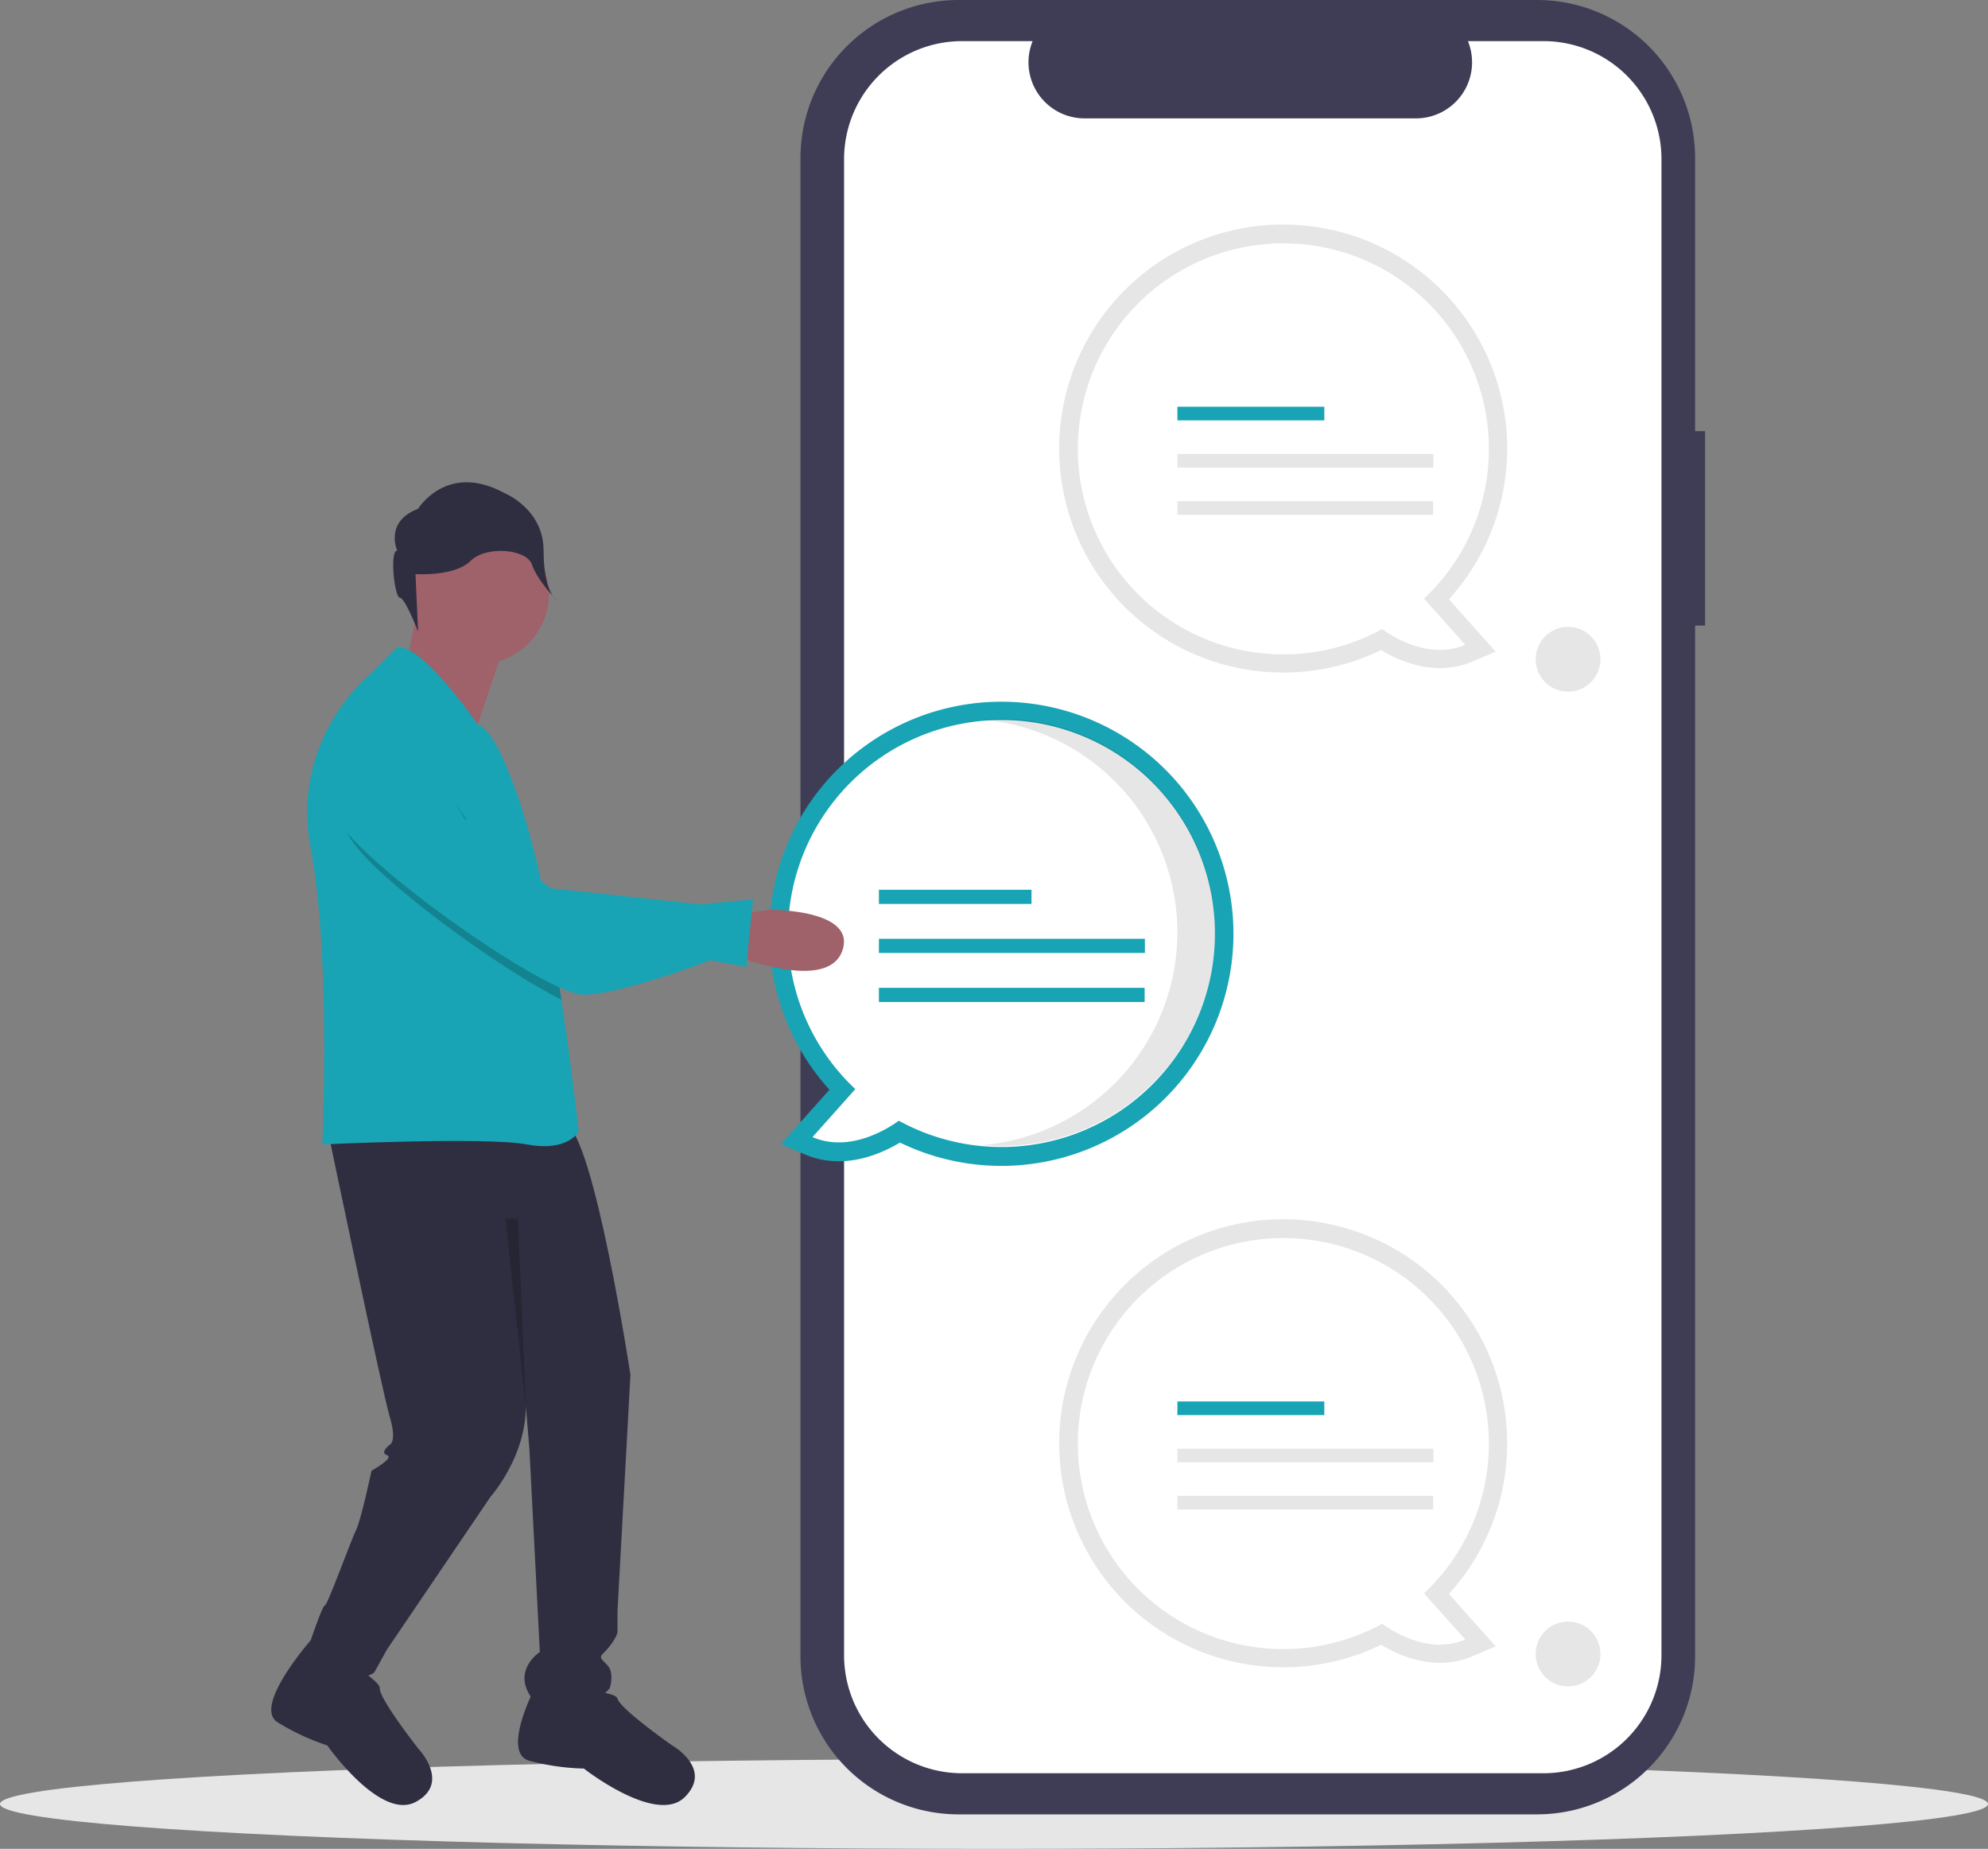 <svg id="ed9a5289-909a-4a20-a574-95ddcacbe55c" data-name="Layer 1" xmlns="http://www.w3.org/2000/svg" width="797.496" height="741.617" viewBox="0 0 797.496 741.617"><rect x="0" y="0" width="797.496" height="741.617" fill="#808080" stroke="none"/><title>online_messaging</title><ellipse cx="398.748" cy="723.617" rx="398.748" ry="18" fill="#e6e6e6"/><path d="M885.252,252.139h-3.999V142.593A63.402,63.402,0,0,0,817.851,79.192H585.765a63.402,63.402,0,0,0-63.402,63.402V743.568a63.402,63.402,0,0,0,63.402,63.402H817.851a63.402,63.402,0,0,0,63.402-63.402V330.115H885.252Z" transform="translate(-201.252 -79.192)" fill="#3f3d56"/><path d="M820.409,95.686h-30.295A22.495,22.495,0,0,1,769.287,126.677H636.328a22.495,22.495,0,0,1-20.827-30.991H587.205a47.348,47.348,0,0,0-47.348,47.348V743.127a47.348,47.348,0,0,0,47.348,47.348h233.204a47.348,47.348,0,0,0,47.348-47.348V143.034A47.348,47.348,0,0,0,820.409,95.686Z" transform="translate(-201.252 -79.192)" fill="#fff"/><path d="M716.047,747.97a89.859,89.859,0,1,1,66.448-29.413l18.765,21.036-9.364,3.972c-14.486,6.145-28.662.166-36.619-4.606A89.972,89.972,0,0,1,716.047,747.97Zm0-164.948a75.184,75.184,0,1,0,36.144,141.124l4.009-2.203,3.727,2.652a39.422,39.422,0,0,0,14.224,6.508l-11.808-13.237,5.176-4.864A74.477,74.477,0,0,0,791.231,658.207,75.27,75.27,0,0,0,716.047,583.023Z" transform="translate(-201.252 -79.192)" fill="#e6e6e6"/><path d="M798.52,658.207a82.441,82.441,0,1,0-42.82,72.328c5.701,4.056,19.609,12.147,33.348,6.319l-16.539-18.539A82.24,82.24,0,0,0,798.52,658.207Z" transform="translate(-201.252 -79.192)" fill="#fff"/><rect x="472.318" y="562.153" width="58.932" height="5.473" fill="#18a4b4"/><rect x="472.318" y="581.085" width="102.714" height="5.473" fill="#e6e6e6"/><rect x="472.318" y="600.016" width="102.613" height="5.473" fill="#e6e6e6"/><path d="M716.047,348.97a89.859,89.859,0,1,1,66.448-29.413l18.765,21.036-9.364,3.972c-14.486,6.145-28.662.166-36.619-4.606A89.972,89.972,0,0,1,716.047,348.97Zm0-164.948a75.184,75.184,0,1,0,36.144,141.124l4.009-2.203,3.727,2.652a39.422,39.422,0,0,0,14.224,6.508l-11.808-13.237,5.176-4.864A74.477,74.477,0,0,0,791.231,259.207,75.27,75.27,0,0,0,716.047,184.023Z" transform="translate(-201.252 -79.192)" fill="#e6e6e6"/><path d="M798.52,259.207a82.441,82.441,0,1,0-42.82,72.328c5.701,4.056,19.609,12.147,33.348,6.319l-16.539-18.539A82.24,82.24,0,0,0,798.52,259.207Z" transform="translate(-201.252 -79.192)" fill="#fff"/><rect x="472.318" y="163.153" width="58.932" height="5.473" fill="#18a4b4"/><rect x="472.318" y="182.085" width="102.714" height="5.473" fill="#e6e6e6"/><rect x="472.318" y="201.016" width="102.613" height="5.473" fill="#e6e6e6"/><circle cx="629.032" cy="264.446" r="13" fill="#e6e6e6"/><circle cx="629.032" cy="663.446" r="13" fill="#e6e6e6"/><polygon points="168.77 237.79 162.538 268.954 191.624 290.768 205.128 250.256 168.77 237.79" fill="#9f616a"/><circle cx="192.143" cy="238.31" r="28.047" fill="#9f616a"/><path d="M332.626,532.011s21.815,104.918,24.931,115.306,0,11.427,0,11.427-4.155,3.116-1.039,4.155-6.233,6.233-6.233,6.233-4.155,19.737-6.233,23.892S332.626,723.148,331.587,723.148s-6.233,15.582-6.233,15.582,12.465,19.737,25.97,11.427l5.194-9.349,41.552-61.289s17.659-19.737,13.504-43.629l2.078,24.931,4.155,81.026s-11.427,7.272-3.116,18.698c0,0,21.815,7.272,31.164-4.155,0,0,2.078-6.233-1.039-9.349s-3.116-3.116-1.039-5.194,5.194-6.233,5.194-8.31v-8.31l5.194-94.53s-14.543-95.569-25.97-100.762S332.626,532.011,332.626,532.011Z" transform="translate(-201.252 -79.192)" fill="#2f2e41"/><path d="M415.729,756.389s-13.504,25.97-2.078,29.086a92.931,92.931,0,0,0,21.815,3.116s29.086,22.853,40.513,11.427-5.194-20.776-5.194-20.776-20.776-14.543-21.815-18.698S415.729,756.389,415.729,756.389Z" transform="translate(-201.252 -79.192)" fill="#2f2e41"/><path d="M325.874,737.172s-23.337,26.541-13.304,32.835a92.931,92.931,0,0,0,19.975,9.304s21.215,30.302,35.463,22.677,1.05-21.389,1.05-21.389-15.67-19.94-15.46-24.218S325.874,737.172,325.874,737.172Z" transform="translate(-201.252 -79.192)" fill="#2f2e41"/><path d="M433.388,533.05s-4.155,8.31-20.776,5.194-82.064,0-82.064,0,3.636-74.273-4.675-118.941,24.412-70.118,24.412-70.118l10.388-10.388C371.061,337.757,393,370,393,370c7.635,1.278,19.997,35.611,25.96,66.006,2.836,14.502,5.371,29.99,7.5,44.232C430.781,509.209,433.388,533.05,433.388,533.05Z" transform="translate(-201.252 -79.192)" fill="#18a4b4"/><path d="M360.583,300.037s-5.244-11.537,8.39-16.78c0,0,11.537-18.878,34.61-6.293,0,0,15.732,6.293,15.732,23.073s5.244,19.927,5.244,19.927-7.809-8.011-9.907-14.304-18.41-7.72-24.703-1.428-22.024,5.244-22.024,5.244l1.049,23.073s-5.244-13.634-7.341-13.634S357.437,300.037,360.583,300.037Z" transform="translate(-201.252 -79.192)" fill="#2f2e41"/><path d="M562.274,537.495c-8.265,4.957-22.991,11.168-38.039,4.785l-9.728-4.126,19.493-21.852a93.097,93.097,0,1,1,28.274,21.193Zm-37.349-83.884a77.365,77.365,0,0,0,24.632,56.921l5.377,5.053-12.266,13.75a40.952,40.952,0,0,0,14.776-6.76l3.872-2.755,4.164,2.288a78.109,78.109,0,1,0-40.555-68.497Z" transform="translate(-201.252 -79.192)" fill="#18a4b4"/><path d="M517.353,453.611a85.639,85.639,0,1,1,44.481,75.134c-5.922,4.214-20.37,12.618-34.642,6.564l17.18-19.259A85.43,85.43,0,0,1,517.353,453.611Z" transform="translate(-201.252 -79.192)" fill="#fff"/><path d="M673.555,453.179a85.677,85.677,0,0,0-78.101-85.336c2.496-.219,5.02-.337,7.572-.337a85.673,85.673,0,0,1,0,171.346c-2.548,0-5.068-.12-7.56-.338A85.677,85.677,0,0,0,673.555,453.179Z" transform="translate(-201.252 -79.192)" opacity="0.1" style="isolation:isolate"/><rect x="352.58" y="356.903" width="61.218" height="5.685" fill="#18a4b4"/><rect x="352.58" y="376.569" width="106.698" height="5.685" fill="#18a4b4"/><rect x="352.58" y="396.235" width="106.593" height="5.685" fill="#18a4b4"/><path d="M426.46,480.238c-24.152-12.143-68.373-44.284-82.085-61.205-17.067-21.046,1.548-37.054,1.548-37.054,21.108-13.317,46.351,32.379,46.351,32.379L418.96,436.006C421.796,450.507,424.33,465.996,426.46,480.238Z" transform="translate(-201.252 -79.192)" opacity="0.2"/><path d="M496.216,462.499s36.84,14.956,42.903-1.856-29.086-16.523-29.086-16.523l-13.799,1.955Z" transform="translate(-201.252 -79.192)" fill="#9f616a"/><path d="M341.201,375.141s-18.611,16.009-1.553,37.052,81.326,65.66,95.451,66.004S486.162,464.393,486.162,464.393l14.451,2.644,2.724-27.131L482.049,441.985l-60.041-6.507-34.46-27.961S362.305,361.828,341.201,375.141Z" transform="translate(-201.252 -79.192)" fill="#18a4b4"/><polygon points="207.748 488.809 211.004 564.889 202.748 488.809 207.748 488.809" opacity="0.2"/></svg>